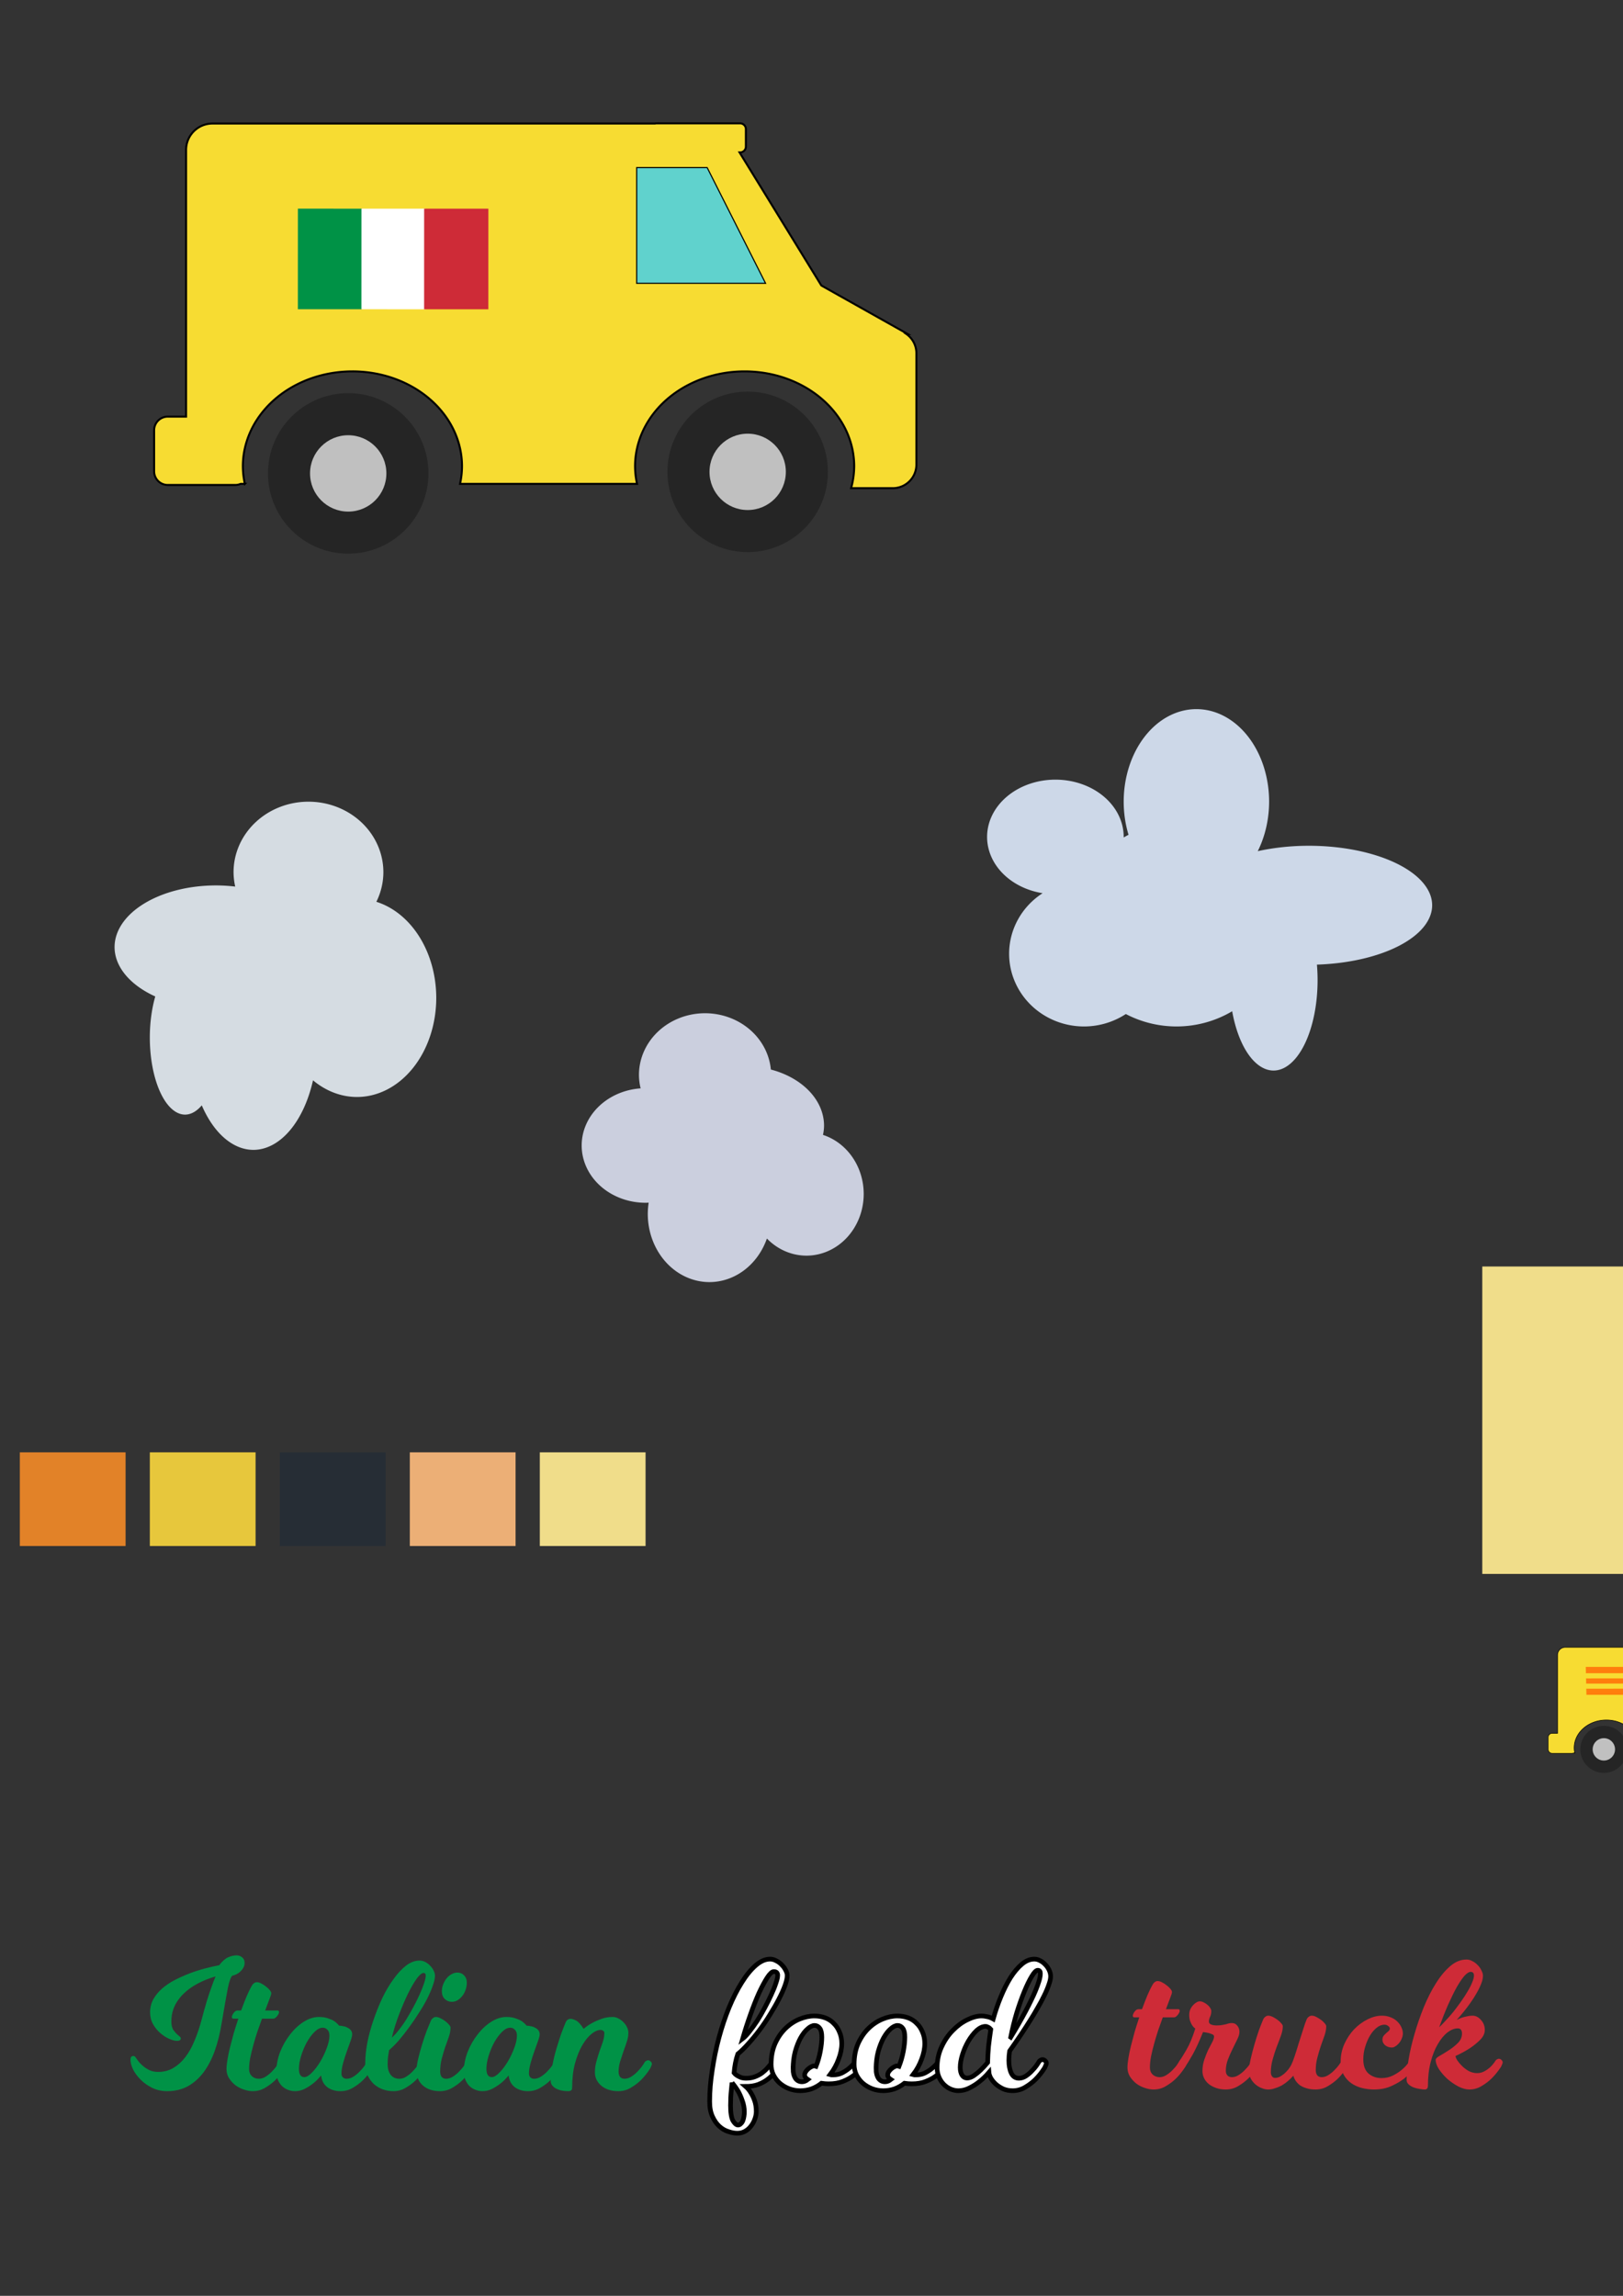 <?xml version="1.0" encoding="UTF-8" standalone="no"?>
<!-- Created with Inkscape (http://www.inkscape.org/) -->

<svg
   xmlns:dc="http://purl.org/dc/elements/1.1/"
   xmlns:cc="http://creativecommons.org/ns#"
   xmlns:rdf="http://www.w3.org/1999/02/22-rdf-syntax-ns#"
   xmlns:svg="http://www.w3.org/2000/svg"
   xmlns="http://www.w3.org/2000/svg"
   xmlns:sodipodi="http://sodipodi.sourceforge.net/DTD/sodipodi-0.dtd"
   xmlns:inkscape="http://www.inkscape.org/namespaces/inkscape"
   width="210mm"
   height="297mm"
   viewBox="0 0 744.094 1052.362"
   id="svg2"
   version="1.1"
   inkscape:version="0.91 r13725"
   sodipodi:docname="drawing.svg">
  <rect x="0" y="0" width="744.094" height="1052.362" fill="#333333" stroke="none"/>
  <defs
     id="defs4" />
  <sodipodi:namedview
     id="base"
     pagecolor="#ffffff"
     bordercolor="#666666"
     borderopacity="1.0"
     inkscape:pageopacity="0.0"
     inkscape:pageshadow="2"
     inkscape:zoom="0.49497475"
     inkscape:cx="-149.57211"
     inkscape:cy="618.1359"
     inkscape:document-units="px"
     inkscape:current-layer="layer1"
     showgrid="false"
     inkscape:snap-grids="true"
     inkscape:window-width="1920"
     inkscape:window-height="1007"
     inkscape:window-x="0"
     inkscape:window-y="27"
     inkscape:window-maximized="1" />
  <g
     inkscape:label="Layer 1"
     inkscape:groupmode="layer"
     id="layer1">
    <rect
       y="-163.987"
       x="-470.566"
       height="163.618"
       width="337.064"
       id="rect4417"
       style="fill:#262d35;fill-opacity:1;stroke:none;stroke-width:0.913;stroke-miterlimit:4;stroke-dasharray:none;stroke-opacity:1" />
    <rect
       y="763.399"
       x="833.867"
       height="290.916"
       width="362.923"
       id="rect4320"
       style="fill:#f0dd8a;fill-opacity:1;stroke:none;stroke-width:0.913;stroke-miterlimit:4;stroke-dasharray:none;stroke-opacity:1" />
    <rect
       y="759.146"
       x="-601.479"
       height="311.867"
       width="362.979"
       id="rect4268"
       style="fill:#e28228;fill-opacity:1;stroke:none;stroke-width:0.913;stroke-miterlimit:4;stroke-dasharray:none;stroke-opacity:1" />
    <rect
       style="fill:#f0dd8a;fill-opacity:1;stroke:none;stroke-width:0.913;stroke-miterlimit:4;stroke-dasharray:none;stroke-opacity:1"
       id="rect4258"
       width="1080.93"
       height="678.317"
       x="-1153.852"
       y="12.158" />
    <rect
       style="fill:#262d35;fill-opacity:1;stroke:none;stroke-width:0.913;stroke-miterlimit:4;stroke-dasharray:none;stroke-opacity:1"
       id="rect4351"
       width="1061.343"
       height="78.765"
       x="-1152.419"
       y="16.83" />
    <rect
       y="1153.771"
       x="-567.265"
       height="275.794"
       width="409.112"
       id="rect4264"
       style="fill:#ecaf76;fill-opacity:1;stroke:none;stroke-width:0.913;stroke-miterlimit:4;stroke-dasharray:none;stroke-opacity:1" />
    <rect
       style="fill:#262d35;fill-opacity:1;stroke:none;stroke-width:0.913;stroke-miterlimit:4;stroke-dasharray:none;stroke-opacity:1"
       id="rect4262"
       width="625.333"
       height="256.464"
       x="-927.479"
       y="226.493" />
    <rect
       y="1309.327"
       x="897.871"
       height="307.467"
       width="358.738"
       id="rect4260"
       style="fill:#e7c73c;fill-opacity:1;stroke:none;stroke-width:0.913;stroke-miterlimit:4;stroke-dasharray:none;stroke-opacity:1" />
    <g
       id="g4226"
       transform="translate(-921.158,-775.716)">
      <flowRoot
         transform="matrix(1.194,0,0,1.194,555.442,327.161)"
         style="font-style:normal;font-weight:normal;font-size:40px;line-height:125%;font-family:sans-serif;letter-spacing:0px;word-spacing:0px;fill:#009246;fill-opacity:1;stroke:none;stroke-width:1px;stroke-linecap:butt;stroke-linejoin:miter;stroke-opacity:1"
         id="flowRoot4157"
         xml:space="preserve"><flowRegion
           id="flowRegion4159"><rect
             style="fill:#009246;fill-opacity:1;stroke:none;stroke-opacity:1"
             y="403.791"
             x="-417.143"
             height="50"
             width="315.714"
             id="rect4161" /></flowRegion><flowPara
           style="font-style:normal;font-variant:normal;font-weight:normal;font-stretch:normal;font-family:Milkshake;-inkscape-font-specification:Milkshake;fill:#009246;fill-opacity:1;stroke:none"
           id="flowPara4163">Italian</flowPara></flowRoot>      <flowRoot
         transform="translate(-111.497,6.061)"
         style="font-style:normal;font-weight:normal;font-size:48.117px;line-height:125%;font-family:sans-serif;letter-spacing:0px;word-spacing:0px;fill:#ffffff;fill-opacity:1;stroke:#000000;stroke-width:1.203px;stroke-linecap:butt;stroke-linejoin:miter;stroke-opacity:1"
         id="flowRoot4165"
         xml:space="preserve"><flowRegion
           style="stroke-width:1.203px"
           id="flowRegion4167"><rect
             style="fill:#ffffff;fill-opacity:1;stroke:#000000;stroke-width:1.447px;stroke-opacity:1"
             y="802.618"
             x="320.204"
             height="82.486"
             width="321.352"
             id="rect4169" /></flowRegion><flowPara
           style="font-style:normal;font-variant:normal;font-weight:normal;font-stretch:normal;font-family:Milkshake;-inkscape-font-specification:Milkshake;stroke-width:1.203px"
           id="flowPara4171">food</flowPara></flowRoot>      <flowRoot
         transform="translate(-151.497,6.061)"
         style="font-style:normal;font-weight:normal;font-size:47.514px;line-height:125%;font-family:sans-serif;letter-spacing:0px;word-spacing:0px;fill:#ce2b37;fill-opacity:1;stroke:none;stroke-width:1.188px;stroke-linecap:butt;stroke-linejoin:miter;stroke-opacity:1"
         id="flowRoot4173"
         xml:space="preserve"><flowRegion
           style="stroke-width:1.188px"
           id="flowRegion4175"><rect
             style="fill:#ce2b37;fill-opacity:1;stroke:none;stroke-width:1.411px;stroke-opacity:1"
             y="802.843"
             x="467.133"
             height="95.028"
             width="295.267"
             id="rect4177" /></flowRegion><flowPara
           style="font-style:normal;font-variant:normal;font-weight:normal;font-stretch:normal;font-family:Milkshake;-inkscape-font-specification:Milkshake;fill:#ce2b37;fill-opacity:1;stroke:none;stroke-width:1.188px"
           id="flowPara4179">truck</flowPara></flowRoot>    </g>
    <path
       style="fill:#f7dc32;fill-opacity:1;stroke:#000000;stroke-width:0.913;stroke-miterlimit:4;stroke-dasharray:none;stroke-opacity:1"
       d="m 301.006,56.541 c -0.231,0 -0.451,0.039 -0.664,0.094 l -202.906,0 c -6.715,0 -12.121,5.406 -12.121,12.121 l 0,122.223 -8.389,0 c -3.471,0 -6.266,2.795 -6.266,6.266 l 0,18.795 c 0,3.471 2.795,6.266 6.266,6.266 l 30.918,0 c 0.884,0 1.723,-0.182 2.484,-0.51 l 1.934,0 a 50.231,43.474 0 0 1 -0.912,-8.082 50.231,43.474 0 0 1 50.231,-43.475 50.231,43.474 0 0 1 50.232,43.475 50.231,43.474 0 0 1 -0.904,8.082 l 81.16,0 a 50.231,43.474 0 0 1 -0.91,-8.082 50.231,43.474 0 0 1 50.23,-43.475 50.231,43.474 0 0 1 50.23,43.475 50.231,43.474 0 0 1 -1.422,10.059 l 19.098,0 c 6.007,0 10.842,-4.835 10.842,-10.842 l 0,-50.961 c 0,-3.684 -1.823,-6.921 -4.615,-8.879 l 0.59,0 -39.547,-22.217 -37.506,-61.014 0.242,0 c 1.476,0 2.664,-1.188 2.664,-2.664 l 0,-7.99 c 0,-1.476 -1.189,-2.664 -2.664,-2.664 l -38.295,0 z"
       id="rect4295"
       inkscape:connector-curvature="0" />
    <path
       style="fill:#60d2cd;fill-opacity:1;stroke:#000000;stroke-width:0.513;stroke-miterlimit:4;stroke-dasharray:none;stroke-opacity:1"
       d="m 291.891,76.837 32.325,0 26.769,53.033 -59.094,0 z"
       id="rect4315"
       inkscape:connector-curvature="0"
       sodipodi:nodetypes="ccccc" />
    <g
       id="g4326"
       transform="translate(-1040,-359.286)">
      <circle
         r="36.786"
         cy="576.291"
         cx="1199.643"
         id="path4322"
         style="fill:#252525;fill-opacity:1;stroke:none;stroke-width:0.513;stroke-miterlimit:4;stroke-dasharray:none;stroke-opacity:1" />
      <circle
         r="17.5"
         cy="576.291"
         cx="1199.643"
         id="path4324"
         style="fill:#c0c0c0;fill-opacity:1;stroke:none;stroke-width:0.513;stroke-miterlimit:4;stroke-dasharray:none;stroke-opacity:1" />
    </g>
    <g
       id="g4330"
       transform="translate(-856.857,-360)">
      <circle
         style="fill:#252525;fill-opacity:1;stroke:none;stroke-width:0.513;stroke-miterlimit:4;stroke-dasharray:none;stroke-opacity:1"
         id="circle4332"
         cx="1199.643"
         cy="576.291"
         r="36.786" />
      <circle
         style="fill:#c0c0c0;fill-opacity:1;stroke:none;stroke-width:0.513;stroke-miterlimit:4;stroke-dasharray:none;stroke-opacity:1"
         id="circle4334"
         cx="1199.643"
         cy="576.291"
         r="17.5" />
    </g>
    <g
       id="g4352"
       transform="translate(-284.863,-880.853)">
      <rect
         transform="matrix(1,2.6991806e-4,-2.6991806e-4,1,0,0)"
         y="976.386"
         x="421.698"
         height="46.107"
         width="29.447"
         id="rect4336"
         style="fill:#009246;fill-opacity:1;stroke:none;stroke-width:0.913;stroke-miterlimit:4;stroke-dasharray:none;stroke-opacity:1" />
      <rect
         transform="matrix(1,2.6991806e-4,-2.6991806e-4,1,0,0)"
         style="fill:#ffffff;fill-opacity:1;stroke:none;stroke-width:0.913;stroke-miterlimit:4;stroke-dasharray:none;stroke-opacity:1"
         id="rect4340"
         width="29.447"
         height="46.107"
         x="450.835"
         y="976.386" />
      <rect
         transform="matrix(1,2.6991806e-4,-2.6991806e-4,1,0,0)"
         y="976.386"
         x="479.584"
         height="46.107"
         width="29.447"
         id="rect4342"
         style="fill:#ce2b37;fill-opacity:1;stroke:none;stroke-width:0.913;stroke-miterlimit:4;stroke-dasharray:none;stroke-opacity:1" />
    </g>
    <path
       inkscape:connector-curvature="0"
       id="path4171"
       d="m 777.38,755.062 c -0.068,0 -0.132,0.011 -0.195,0.028 l -59.55,0 c -1.971,0 -3.557,1.586 -3.557,3.557 l 0,35.87 -2.462,0 c -1.019,0 -1.839,0.82 -1.839,1.839 l 0,5.516 c 0,1.019 0.82,1.839 1.839,1.839 l 9.074,0 c 0.259,0 0.506,-0.053 0.729,-0.15 l 0.567,0 a 14.742,12.759 0 0 1 -0.268,-2.372 14.742,12.759 0 0 1 14.742,-12.759 14.742,12.759 0 0 1 14.742,12.759 14.742,12.759 0 0 1 -0.265,2.372 l 23.819,0 a 14.742,12.759 0 0 1 -0.267,-2.372 14.742,12.759 0 0 1 14.742,-12.759 14.742,12.759 0 0 1 14.742,12.759 14.742,12.759 0 0 1 -0.417,2.952 l 5.605,0 c 1.763,0 3.182,-1.419 3.182,-3.182 l 0,-14.956 c 0,-1.081 -0.535,-2.031 -1.354,-2.606 l 0.173,0 -11.606,-6.52 -11.007,-17.906 0.071,0 c 0.433,0 0.782,-0.349 0.782,-0.782 l 0,-2.345 c 0,-0.433 -0.349,-0.782 -0.782,-0.782 l -11.239,0 z"
       style="fill:#f7dc32;fill-opacity:1;stroke:#000000;stroke-width:0.268;stroke-miterlimit:4;stroke-dasharray:none;stroke-opacity:1" />
    <path
       sodipodi:nodetypes="ccccc"
       inkscape:connector-curvature="0"
       id="path4173"
       d="m 774.704,761.019 9.487,0 7.856,15.564 -17.343,0 z"
       style="fill:#60d2cd;fill-opacity:1;stroke:#000000;stroke-width:0.151;stroke-miterlimit:4;stroke-dasharray:none;stroke-opacity:1" />
    <g
       transform="matrix(0.293,0,0,0.293,383.817,633.024)"
       id="g4175">
      <circle
         style="fill:#252525;fill-opacity:1;stroke:none;stroke-width:0.513;stroke-miterlimit:4;stroke-dasharray:none;stroke-opacity:1"
         id="circle4177"
         cx="1199.643"
         cy="576.291"
         r="36.786" />
      <circle
         style="fill:#c0c0c0;fill-opacity:1;stroke:none;stroke-width:0.513;stroke-miterlimit:4;stroke-dasharray:none;stroke-opacity:1"
         id="circle4179"
         cx="1199.643"
         cy="576.291"
         r="17.5" />
    </g>
    <g
       transform="matrix(0.293,0,0,0.293,437.566,632.815)"
       id="g4181">
      <circle
         r="36.786"
         cy="576.291"
         cx="1199.643"
         id="circle4183"
         style="fill:#252525;fill-opacity:1;stroke:none;stroke-width:0.513;stroke-miterlimit:4;stroke-dasharray:none;stroke-opacity:1" />
      <circle
         r="17.5"
         cy="576.291"
         cx="1199.643"
         id="circle4185"
         style="fill:#c0c0c0;fill-opacity:1;stroke:none;stroke-width:0.513;stroke-miterlimit:4;stroke-dasharray:none;stroke-opacity:1" />
    </g>
    <g
       id="g4216"
       transform="matrix(0.404,0,0,0.293,331.723,578.714)"
       style="fill:#ff7e0c;fill-opacity:1">
      <rect
         transform="matrix(-0.018,-1,1,-5.1414851e-4,0,0)"
         style="fill:#ff7e0c;fill-opacity:1;stroke:none;stroke-width:0.913;stroke-miterlimit:4;stroke-dasharray:none;stroke-opacity:1"
         id="rect4189"
         width="9.558"
         height="88.265"
         x="-676.805"
         y="967.021" />
      <rect
         transform="matrix(-0.021,-1,1,-4.3764989e-4,0,0)"
         y="965.107"
         x="-659.172"
         height="88.265"
         width="8.136"
         id="rect4191"
         style="fill:#ff7e0c;fill-opacity:1;stroke:none;stroke-width:0.913;stroke-miterlimit:4;stroke-dasharray:none;stroke-opacity:1" />
      <rect
         transform="matrix(-0.017,-1,1,-5.3326921e-4,0,0)"
         style="fill:#ff7e0c;fill-opacity:1;stroke:none;stroke-width:0.913;stroke-miterlimit:4;stroke-dasharray:none;stroke-opacity:1"
         id="rect4193"
         width="9.913"
         height="88.265"
         x="-643.049"
         y="967.701" />
    </g>
    <path
       style="fill:#cdd8e8;fill-opacity:1;stroke:none;stroke-width:0.913;stroke-miterlimit:4;stroke-dasharray:none;stroke-opacity:1"
       d="M 548.514 325.053 A 33.335 42.426 0 0 0 515.178 367.479 A 33.335 42.426 0 0 0 517.393 382.654 A 48.487 46.467 0 0 0 515.164 383.881 A 31.315 26.264 0 0 0 515.178 383.641 A 31.315 26.264 0 0 0 483.863 357.377 A 31.315 26.264 0 0 0 452.549 383.641 A 31.315 26.264 0 0 0 478.008 409.428 A 34.345 33.335 0 0 0 462.65 437.18 A 34.345 33.335 0 0 0 496.994 470.514 A 34.345 33.335 0 0 0 516.154 464.812 A 48.487 46.467 0 0 0 539.422 470.514 A 48.487 46.467 0 0 0 564.914 463.537 A 20.203 41.416 0 0 0 583.867 490.717 A 20.203 41.416 0 0 0 604.07 449.301 A 20.203 41.416 0 0 0 603.768 442.166 A 56.569 27.274 0 0 0 656.6 414.955 A 56.569 27.274 0 0 0 600.031 387.682 A 56.569 27.274 0 0 0 576.639 390.16 A 33.335 42.426 0 0 0 581.848 367.479 A 33.335 42.426 0 0 0 548.514 325.053 z "
       id="path4242" />
    <path
       style="fill:#d5dce2;fill-opacity:1;stroke:none;stroke-width:0.913;stroke-miterlimit:4;stroke-dasharray:none;stroke-opacity:1"
       d="M 141.422 367.479 A 34.345 32.325 0 0 0 107.076 399.803 A 34.345 32.325 0 0 0 107.838 406.393 A 46.467 28.284 0 0 0 98.994 405.865 A 46.467 28.284 0 0 0 52.527 434.148 A 46.467 28.284 0 0 0 71.188 456.766 A 16.162 35.355 0 0 0 68.689 475.564 A 16.162 35.355 0 0 0 84.854 510.92 A 16.162 35.355 0 0 0 92.508 506.668 A 29.294 49.497 0 0 0 116.168 527.082 A 29.294 49.497 0 0 0 143.508 495.205 A 36.365 45.457 0 0 0 163.645 502.84 A 36.365 45.457 0 0 0 200.01 457.383 A 36.365 45.457 0 0 0 172.553 413.369 A 34.345 32.325 0 0 0 175.766 399.803 A 34.345 32.325 0 0 0 141.422 367.479 z "
       id="path4254" />
    <path
       style="fill:#cbcfde;fill-opacity:1;stroke:none;stroke-width:0.913;stroke-miterlimit:4;stroke-dasharray:none;stroke-opacity:1"
       d="M 323.248 464.453 A 30.305 28.284 0 0 0 292.943 492.738 A 30.305 28.284 0 0 0 293.707 498.887 A 29.294 26.264 0 0 0 266.68 525.062 A 29.294 26.264 0 0 0 295.975 551.326 A 29.294 26.264 0 0 0 297.396 551.281 A 28.284 31.315 0 0 0 296.984 556.377 A 28.284 31.315 0 0 0 325.27 587.691 A 28.284 31.315 0 0 0 351.602 567.721 A 26.264 28.284 0 0 0 369.717 575.57 A 26.264 28.284 0 0 0 395.98 547.285 A 26.264 28.284 0 0 0 377.309 520.219 A 36.365 27.274 0 0 0 377.797 515.971 A 36.365 27.274 0 0 0 353.414 490.254 A 30.305 28.284 0 0 0 323.248 464.453 z "
       id="path4264" />
    <g
       id="flowRoot4263"
       style="font-style:normal;font-weight:normal;font-size:40px;line-height:125%;font-family:sans-serif;letter-spacing:0px;word-spacing:0px;fill:#009246;fill-opacity:1;stroke:none;stroke-width:1px;stroke-linecap:butt;stroke-linejoin:miter;stroke-opacity:1"
       transform="matrix(2.12,0,0,2.12,943.491,26.466)">
      <path
         id="path4288"
         style="font-style:normal;font-variant:normal;font-weight:normal;font-stretch:normal;font-family:Milkshake;-inkscape-font-specification:Milkshake;fill:#009246;fill-opacity:1;stroke:none"
         d="m -393.863,410.304 q 0.68,0 1.2,0.44 0.52,0.4 0.52,1.2 0,0.56 -0.28,1.04 -0.24,0.44 -0.64,0.8 -0.36,0.36 -0.84,0.6 -0.48,0.24 -0.92,0.32 -0.24,0.24 -0.48,0.92 -0.24,0.64 -0.48,1.84 -0.24,1.2 -0.56,3.04 -0.32,1.84 -0.76,4.44 -0.52,3.24 -1.48,5.96 -0.96,2.68 -2.4,4.64 -1.44,1.92 -3.4,3.04 -1.96,1.08 -4.52,1.08 -1.76,0 -3.24,-0.72 -1.44,-0.72 -2.48,-1.76 -1.04,-1.04 -1.64,-2.2 -0.56,-1.2 -0.56,-2.12 0,-0.32 0.12,-0.56 0.16,-0.24 0.48,-0.24 0.28,0 0.4,0.16 0.12,0.16 0.24,0.32 0.28,0.44 0.72,0.96 0.44,0.48 1.04,0.96 0.6,0.44 1.32,0.76 0.76,0.28 1.68,0.28 1.8,0 3.24,-0.84 1.44,-0.84 2.56,-2.28 1.16,-1.48 2,-3.52 0.88,-2.04 1.52,-4.44 0.64,-2.4 1.16,-4.16 0.56,-1.8 1,-3 0.48,-1.4 0.92,-2.4 -2.68,0.76 -4.8,2.08 -0.92,0.56 -1.76,1.32 -0.84,0.72 -1.52,1.68 -0.68,0.92 -1.08,2.08 -0.4,1.16 -0.4,2.56 0,1.28 0.48,1.92 0.48,0.64 0.92,1 0.2,0.2 0.4,0.36 0.24,0.16 0.24,0.4 0,0.52 -0.8,0.52 -0.72,0 -1.72,-0.44 -1,-0.44 -1.92,-1.24 -0.92,-0.8 -1.56,-1.92 -0.64,-1.16 -0.64,-2.56 0,-1.52 0.68,-2.8 0.72,-1.28 1.88,-2.32 1.2,-1.04 2.72,-1.84 1.56,-0.8 3.2,-1.44 1.68,-0.64 3.36,-1.08 1.68,-0.44 3.12,-0.72 0.92,-1.24 1.88,-1.68 0.96,-0.44 1.88,-0.44 z"
         inkscape:connector-curvature="0" />
      <path
         id="path4290"
         style="font-style:normal;font-variant:normal;font-weight:normal;font-stretch:normal;font-family:Milkshake;-inkscape-font-specification:Milkshake;fill:#009246;fill-opacity:1;stroke:none"
         d="m -389.058,436.984 q 0.8,0 1.56,-0.52 0.8,-0.52 1.4,-1.2 0.72,-0.72 1.32,-1.72 0.04,-0.12 0.2,-0.28 0.08,-0.08 0.24,-0.16 0.16,-0.12 0.36,-0.12 0.32,0 0.56,0.24 0.28,0.24 0.28,0.56 0,0.16 -0.08,0.32 -0.04,0.12 -0.12,0.28 -0.08,0.16 -0.16,0.36 -0.88,1.4 -1.96,2.48 -0.92,0.92 -2.2,1.68 -1.24,0.76 -2.72,0.76 -0.96,0 -1.96,-0.36 -1,-0.32 -1.84,-0.96 -0.8,-0.64 -1.36,-1.52 -0.52,-0.88 -0.52,-1.92 0,-0.84 0.2,-2.04 0.2,-1.24 0.56,-2.68 0.36,-1.44 0.8,-3.04 0.48,-1.6 1,-3.16 l -1.08,0 q -0.32,0 -0.32,-0.36 0,-0.32 0.36,-0.84 0.4,-0.56 0.84,-0.56 l 0.8,0 q 0.6,-1.64 1.16,-3 0.6,-1.4 1.16,-2.36 0.16,-0.32 0.44,-0.52 0.28,-0.24 0.64,-0.24 0.44,0 0.96,0.28 0.56,0.28 1.04,0.68 0.48,0.36 0.8,0.76 0.32,0.4 0.32,0.68 0,0.28 -0.4,1.28 -0.36,0.96 -0.92,2.44 l 2.68,0 q 0.32,0 0.32,0.36 0,0.16 -0.12,0.4 -0.12,0.24 -0.32,0.48 -0.16,0.2 -0.36,0.36 -0.2,0.16 -0.4,0.16 l -2.48,0 q -0.48,1.32 -1,2.8 -0.48,1.48 -0.88,2.92 -0.4,1.44 -0.68,2.8 -0.24,1.32 -0.24,2.4 0,0.92 0.6,1.52 0.64,0.56 1.52,0.56 z"
         inkscape:connector-curvature="0" />
      <path
         id="path4292"
         style="font-style:normal;font-variant:normal;font-weight:normal;font-stretch:normal;font-family:Milkshake;-inkscape-font-specification:Milkshake;fill:#009246;fill-opacity:1;stroke:none"
         d="m -364.519,434.744 q -0.88,1.4 -1.96,2.48 -0.92,0.92 -2.2,1.68 -1.24,0.76 -2.72,0.76 -1.68,0 -2.84,-0.84 -1.16,-0.88 -1.36,-2.56 -0.8,1 -1.72,1.72 -0.8,0.64 -1.8,1.16 -1,0.52 -2.16,0.52 -0.8,0 -1.56,-0.32 -0.72,-0.28 -1.28,-0.84 -0.52,-0.56 -0.84,-1.32 -0.32,-0.76 -0.32,-1.68 0,-2.16 0.8,-4.28 0.84,-2.12 2.16,-3.8 1.32,-1.72 2.96,-2.76 1.64,-1.04 3.28,-1.04 1.2,0 2.04,0.32 0.84,0.28 1.36,0.64 0.6,0.44 0.96,0.92 0.44,0 0.92,0.12 0.52,0.08 0.92,0.32 0.44,0.2 0.72,0.56 0.28,0.36 0.28,0.88 0,0.44 -0.36,1.44 -0.36,1 -0.8,2.24 -0.44,1.2 -0.8,2.52 -0.36,1.28 -0.36,2.28 0,0.48 0.28,0.8 0.32,0.32 0.84,0.32 0.8,0 1.56,-0.52 0.8,-0.52 1.4,-1.2 0.72,-0.72 1.32,-1.72 0.04,-0.12 0.2,-0.28 0.08,-0.08 0.24,-0.16 0.16,-0.12 0.36,-0.12 0.32,0 0.56,0.24 0.28,0.24 0.28,0.56 0,0.16 -0.08,0.32 -0.04,0.12 -0.12,0.28 -0.08,0.16 -0.16,0.36 z m -9.28,-7.08 q 0,-0.88 -0.44,-1.28 -0.4,-0.44 -1,-0.44 -0.88,0 -1.8,0.92 -0.92,0.92 -1.68,2.28 -0.72,1.32 -1.2,2.88 -0.48,1.56 -0.48,2.8 0,1.8 1.16,1.8 0.72,0 1.64,-0.96 0.96,-0.96 1.8,-2.36 0.84,-1.4 1.4,-2.92 0.6,-1.56 0.6,-2.72 z"
         inkscape:connector-curvature="0" />
      <path
         id="path4294"
         style="font-style:normal;font-variant:normal;font-weight:normal;font-stretch:normal;font-family:Milkshake;-inkscape-font-specification:Milkshake;fill:#009246;fill-opacity:1;stroke:none"
         d="m -352.974,414.664 q 0,-0.56 -0.48,-0.56 -0.56,0 -1.48,1.24 -0.88,1.24 -1.88,3.24 -0.96,2 -1.92,4.48 -0.96,2.48 -1.56,5 0.68,-0.56 1.48,-1.6 0.84,-1.04 1.64,-2.32 0.8,-1.32 1.56,-2.72 0.76,-1.4 1.32,-2.68 0.6,-1.32 0.96,-2.4 0.36,-1.08 0.36,-1.68 z m -7,25 q -1.2,0 -2.32,-0.4 -1.08,-0.4 -1.92,-1.16 -0.84,-0.8 -1.36,-1.92 -0.48,-1.12 -0.48,-2.52 0,-2 0.44,-4.44 0.48,-2.44 1.32,-4.88 0.84,-2.48 1.92,-4.8 1.12,-2.32 2.44,-4.12 1.32,-1.84 2.72,-2.92 1.44,-1.08 2.88,-1.08 0.68,0 1.28,0.32 0.6,0.32 1.04,0.8 0.48,0.48 0.76,1.08 0.28,0.56 0.28,1.08 0,0.84 -0.48,2.16 -0.44,1.28 -1.2,2.8 -0.76,1.48 -1.8,3.08 -1,1.6 -2.12,3.12 -1.08,1.48 -2.2,2.8 -1.12,1.28 -2.12,2.12 -0.08,0.48 -0.16,1 -0.08,0.44 -0.12,1 -0.04,0.52 -0.04,1.04 0,1.4 0.64,2.28 0.68,0.88 1.92,0.88 0.8,0 1.56,-0.52 0.8,-0.52 1.4,-1.2 0.72,-0.72 1.32,-1.72 0.04,-0.12 0.2,-0.28 0.08,-0.08 0.24,-0.16 0.16,-0.12 0.36,-0.12 0.32,0 0.56,0.24 0.28,0.24 0.28,0.56 0,0.16 -0.08,0.32 -0.04,0.12 -0.12,0.28 -0.08,0.16 -0.16,0.36 -0.88,1.4 -1.96,2.48 -0.92,0.92 -2.2,1.68 -1.24,0.76 -2.72,0.76 z"
         inkscape:connector-curvature="0" />
      <path
         id="path4296"
         style="font-style:normal;font-variant:normal;font-weight:normal;font-stretch:normal;font-family:Milkshake;-inkscape-font-specification:Milkshake;fill:#009246;fill-opacity:1;stroke:none"
         d="m -344.088,416.224 q 0,0.8 -0.28,1.56 -0.24,0.72 -0.72,1.32 -0.44,0.56 -1.04,0.92 -0.56,0.32 -1.2,0.32 -0.88,0 -1.52,-0.6 -0.64,-0.6 -0.64,-1.68 0,-0.76 0.28,-1.48 0.28,-0.72 0.72,-1.28 0.48,-0.6 1.08,-0.92 0.6,-0.36 1.28,-0.36 0.88,0 1.44,0.6 0.6,0.6 0.6,1.6 z m -5.76,19.24 q 0,0.68 0.32,1.12 0.36,0.4 0.96,0.4 0.8,0 1.56,-0.52 0.8,-0.52 1.4,-1.2 0.72,-0.72 1.32,-1.72 0.04,-0.12 0.2,-0.28 0.08,-0.08 0.24,-0.16 0.16,-0.12 0.36,-0.12 0.32,0 0.56,0.24 0.28,0.24 0.28,0.56 0,0.16 -0.08,0.32 -0.04,0.12 -0.12,0.28 -0.08,0.16 -0.16,0.36 -0.88,1.4 -1.96,2.48 -0.92,0.92 -2.2,1.68 -1.24,0.76 -2.72,0.76 -2.28,0 -3.68,-1.2 -1.4,-1.24 -1.4,-3.2 0,-1.08 0.36,-2.6 0.36,-1.52 0.84,-3.08 0.48,-1.56 1,-2.96 0.56,-1.4 0.92,-2.24 0.16,-0.32 0.44,-0.52 0.28,-0.24 0.64,-0.24 0.44,0 1,0.28 0.56,0.28 1.04,0.64 0.48,0.36 0.8,0.76 0.32,0.36 0.32,0.6 0,0.92 -0.36,2 -0.36,1.04 -0.8,2.24 -0.4,1.2 -0.76,2.56 -0.32,1.32 -0.32,2.76 z"
         inkscape:connector-curvature="0" />
      <path
         id="path4298"
         style="font-style:normal;font-variant:normal;font-weight:normal;font-stretch:normal;font-family:Milkshake;-inkscape-font-specification:Milkshake;fill:#009246;fill-opacity:1;stroke:none"
         d="m -323.972,434.744 q -0.88,1.4 -1.96,2.48 -0.92,0.92 -2.2,1.68 -1.24,0.76 -2.72,0.76 -1.68,0 -2.84,-0.84 -1.16,-0.88 -1.36,-2.56 -0.8,1 -1.72,1.72 -0.8,0.64 -1.8,1.16 -1,0.52 -2.16,0.52 -0.8,0 -1.56,-0.32 -0.72,-0.28 -1.28,-0.84 -0.52,-0.56 -0.84,-1.32 -0.32,-0.76 -0.32,-1.68 0,-2.16 0.8,-4.28 0.84,-2.12 2.16,-3.8 1.32,-1.72 2.96,-2.76 1.64,-1.04 3.28,-1.04 1.2,0 2.04,0.32 0.84,0.28 1.36,0.64 0.6,0.44 0.96,0.92 0.44,0 0.92,0.12 0.52,0.08 0.92,0.32 0.44,0.2 0.72,0.56 0.28,0.36 0.28,0.88 0,0.44 -0.36,1.44 -0.36,1 -0.8,2.24 -0.44,1.2 -0.8,2.52 -0.36,1.28 -0.36,2.28 0,0.48 0.28,0.8 0.32,0.32 0.84,0.32 0.8,0 1.56,-0.52 0.8,-0.52 1.4,-1.2 0.72,-0.72 1.32,-1.72 0.04,-0.12 0.2,-0.28 0.08,-0.08 0.24,-0.16 0.16,-0.12 0.36,-0.12 0.32,0 0.56,0.24 0.28,0.24 0.28,0.56 0,0.16 -0.08,0.32 -0.04,0.12 -0.12,0.28 -0.08,0.16 -0.16,0.36 z m -9.28,-7.08 q 0,-0.88 -0.44,-1.28 -0.4,-0.44 -1,-0.44 -0.88,0 -1.8,0.92 -0.92,0.92 -1.68,2.28 -0.72,1.32 -1.2,2.88 -0.48,1.56 -0.48,2.8 0,1.8 1.16,1.8 0.72,0 1.64,-0.96 0.96,-0.96 1.8,-2.36 0.84,-1.4 1.4,-2.92 0.6,-1.56 0.6,-2.72 z"
         inkscape:connector-curvature="0" />
      <path
         id="path4300"
         style="font-style:normal;font-variant:normal;font-weight:normal;font-stretch:normal;font-family:Milkshake;-inkscape-font-specification:Milkshake;fill:#009246;fill-opacity:1;stroke:none"
         d="m -311.268,435.464 q 0,0.68 0.32,1.12 0.36,0.4 0.96,0.4 0.8,0 1.56,-0.52 0.8,-0.52 1.4,-1.2 0.72,-0.72 1.32,-1.72 0.04,-0.12 0.2,-0.28 0.08,-0.08 0.24,-0.16 0.16,-0.12 0.36,-0.12 0.32,0 0.56,0.24 0.28,0.24 0.28,0.56 0,0.16 -0.08,0.32 -0.04,0.12 -0.12,0.28 -0.08,0.16 -0.16,0.36 -0.88,1.4 -1.96,2.48 -0.92,0.92 -2.2,1.68 -1.24,0.76 -2.72,0.76 -2.28,0 -3.68,-1.16 -1.4,-1.2 -1.4,-2.88 0,-1.24 0.32,-2.36 0.32,-1.16 0.68,-2.24 0.4,-1.08 0.72,-2.04 0.32,-1 0.32,-1.92 0,-0.28 -0.24,-0.44 -0.24,-0.2 -0.56,-0.2 -0.92,0 -2,0.88 -1.04,0.84 -2,2.48 -0.92,1.6 -1.56,3.92 -0.6,2.28 -0.6,5.16 0,0.52 -0.24,0.64 -0.2,0.16 -0.64,0.16 -1.6,0 -2.68,-0.6 -1.08,-0.64 -1.08,-1.6 0,-1.68 0.4,-3.52 0.36,-1.88 0.88,-3.6 0.52,-1.76 1.04,-3.24 0.56,-1.48 0.92,-2.32 0.32,-0.76 1.08,-0.76 0.44,0 1.16,0.36 0.72,0.36 1.64,1.8 0.84,-0.72 1.88,-1.28 0.88,-0.48 2,-0.88 1.12,-0.4 2.4,-0.4 0.64,0 1.24,0.32 0.64,0.32 1.12,0.84 0.48,0.48 0.76,1.08 0.28,0.6 0.28,1.2 0,0.92 -0.36,1.96 -0.32,1 -0.72,2.08 -0.36,1.08 -0.72,2.2 -0.32,1.08 -0.32,2.16 z"
         inkscape:connector-curvature="0" />
    </g>
    <g
       id="flowRoot4271"
       style="font-style:normal;font-weight:normal;font-size:48.117px;line-height:125%;font-family:sans-serif;letter-spacing:0px;word-spacing:0px;fill:#ffffff;fill-opacity:1;stroke:#000000;stroke-width:1.203px;stroke-linecap:butt;stroke-linejoin:miter;stroke-opacity:1"
       transform="matrix(1.776,0,0,1.776,-240.85,-543.738)">
      <path
         id="path4303"
         style="font-style:normal;font-variant:normal;font-weight:normal;font-stretch:normal;font-family:Milkshake;-inkscape-font-specification:Milkshake;stroke-width:1.203px"
         d="m 324.584,843.701 q -0.096,0.962 -0.192,1.973 -0.096,0.866 -0.144,1.877 -0.048,1.059 -0.048,2.021 0,2.839 0.626,3.946 0.674,1.107 1.299,1.107 0.433,0 0.722,-0.337 0.337,-0.289 0.529,-0.77 0.192,-0.481 0.289,-1.107 0.096,-0.577 0.096,-1.155 0,-1.54 -0.529,-2.935 -0.481,-1.395 -1.059,-2.406 -0.722,-1.203 -1.588,-2.213 z m 11.789,-27.715 q 0,-0.962 -1.01,-0.962 -0.674,0 -1.684,1.54 -0.962,1.492 -2.117,3.946 -1.107,2.454 -2.213,5.582 -1.107,3.079 -2.021,6.255 0.77,-0.577 1.732,-1.828 1.01,-1.251 2.021,-2.791 1.01,-1.588 1.925,-3.32 0.962,-1.78 1.684,-3.368 0.77,-1.636 1.203,-2.983 0.481,-1.347 0.481,-2.069 z m 0.144,23.866 q -0.481,0.674 -1.203,1.54 -0.674,0.818 -1.684,1.54 -0.962,0.722 -2.358,1.251 -1.347,0.481 -3.176,0.481 0.77,0.674 1.347,1.636 0.529,0.818 0.962,2.021 0.433,1.251 0.433,2.791 0,0.914 -0.337,1.877 -0.337,1.01 -0.962,1.828 -0.626,0.866 -1.54,1.395 -0.914,0.529 -2.069,0.529 -1.059,0 -2.31,-0.433 -1.251,-0.385 -2.31,-1.347 -1.059,-0.962 -1.78,-2.55 -0.722,-1.54 -0.722,-3.849 0,-3.897 0.674,-8.132 0.626,-4.282 1.732,-8.372 1.107,-4.09 2.598,-7.747 1.54,-3.705 3.272,-6.448 1.732,-2.791 3.609,-4.427 1.877,-1.636 3.705,-1.636 0.818,0 1.588,0.433 0.818,0.385 1.444,1.059 0.626,0.626 1.01,1.395 0.385,0.722 0.385,1.347 0,1.01 -0.577,2.598 -0.577,1.588 -1.588,3.513 -0.962,1.877 -2.261,3.946 -1.251,2.069 -2.695,3.994 -1.395,1.877 -2.887,3.513 -1.444,1.636 -2.743,2.695 -0.385,1.107 -0.626,2.358 -0.241,1.251 -0.337,2.502 0.337,0.433 0.818,0.722 0.385,0.241 0.962,0.481 0.577,0.192 1.347,0.192 1.251,0 2.261,-0.385 1.01,-0.385 1.828,-0.962 0.818,-0.626 1.444,-1.347 0.674,-0.77 1.203,-1.444 0.048,-0.144 0.241,-0.337 0.096,-0.096 0.289,-0.192 0.192,-0.144 0.433,-0.144 0.385,0 0.674,0.289 0.337,0.289 0.337,0.674 0,0.192 -0.096,0.385 -0.048,0.144 -0.144,0.337 -0.096,0.192 -0.192,0.433 z"
         inkscape:connector-curvature="0" />
      <path
         id="path4305"
         style="font-style:normal;font-variant:normal;font-weight:normal;font-stretch:normal;font-family:Milkshake;-inkscape-font-specification:Milkshake;stroke-width:1.203px"
         d="m 357.911,839.851 q -0.818,1.203 -2.069,2.069 -1.059,0.818 -2.646,1.444 -1.54,0.626 -3.657,0.626 -0.866,0 -1.877,-0.144 -1.155,0.914 -2.55,1.444 -1.395,0.481 -2.935,0.481 -1.492,0 -2.887,-0.529 -1.347,-0.529 -2.406,-1.444 -1.01,-0.914 -1.636,-2.165 -0.577,-1.251 -0.577,-2.646 0,-3.031 1.01,-5.341 1.059,-2.358 2.695,-3.946 1.636,-1.588 3.609,-2.406 1.973,-0.818 3.849,-0.818 1.492,0 2.791,0.481 1.299,0.481 2.213,1.444 0.962,0.914 1.492,2.261 0.577,1.299 0.577,2.935 0,1.925 -0.818,4.042 -0.77,2.117 -2.165,3.946 0.192,0.048 0.337,0.096 0.192,0 0.433,0 1.251,0 2.261,-0.481 1.01,-0.529 1.78,-1.155 0.866,-0.722 1.636,-1.636 0.048,-0.144 0.241,-0.337 0.096,-0.096 0.289,-0.192 0.192,-0.144 0.433,-0.144 0.385,0 0.674,0.289 0.337,0.289 0.337,0.674 0,0.192 -0.096,0.385 -0.048,0.144 -0.144,0.337 -0.096,0.192 -0.192,0.433 z m -17.563,0.337 q 0,1.444 0.577,2.358 0.626,0.914 1.732,0.914 0.77,0 1.492,-0.577 -0.818,-0.529 -0.818,-1.155 0,-0.385 0.241,-0.818 0.289,-0.433 0.674,-0.77 0.385,-0.337 0.77,-0.529 0.433,-0.241 0.722,-0.241 0.241,0 0.529,0.096 0.722,-1.828 1.107,-3.849 0.385,-2.069 0.385,-3.657 0,-1.636 -0.529,-2.31 -0.529,-0.722 -1.347,-0.722 -0.818,0 -1.78,0.866 -0.962,0.818 -1.828,2.358 -0.818,1.492 -1.395,3.561 -0.529,2.021 -0.529,4.475 z"
         inkscape:connector-curvature="0" />
      <path
         id="path4307"
         style="font-style:normal;font-variant:normal;font-weight:normal;font-stretch:normal;font-family:Milkshake;-inkscape-font-specification:Milkshake;stroke-width:1.203px"
         d="m 379.339,839.851 q -0.818,1.203 -2.069,2.069 -1.059,0.818 -2.646,1.444 -1.54,0.626 -3.657,0.626 -0.866,0 -1.877,-0.144 -1.155,0.914 -2.55,1.444 -1.395,0.481 -2.935,0.481 -1.492,0 -2.887,-0.529 -1.347,-0.529 -2.406,-1.444 -1.01,-0.914 -1.636,-2.165 -0.577,-1.251 -0.577,-2.646 0,-3.031 1.01,-5.341 1.059,-2.358 2.695,-3.946 1.636,-1.588 3.609,-2.406 1.973,-0.818 3.849,-0.818 1.492,0 2.791,0.481 1.299,0.481 2.213,1.444 0.962,0.914 1.492,2.261 0.577,1.299 0.577,2.935 0,1.925 -0.818,4.042 -0.77,2.117 -2.165,3.946 0.192,0.048 0.337,0.096 0.192,0 0.433,0 1.251,0 2.261,-0.481 1.01,-0.529 1.78,-1.155 0.866,-0.722 1.636,-1.636 0.048,-0.144 0.241,-0.337 0.096,-0.096 0.289,-0.192 0.192,-0.144 0.433,-0.144 0.385,0 0.674,0.289 0.337,0.289 0.337,0.674 0,0.192 -0.096,0.385 -0.048,0.144 -0.144,0.337 -0.096,0.192 -0.192,0.433 z m -17.563,0.337 q 0,1.444 0.577,2.358 0.626,0.914 1.732,0.914 0.77,0 1.492,-0.577 -0.818,-0.529 -0.818,-1.155 0,-0.385 0.241,-0.818 0.289,-0.433 0.674,-0.77 0.385,-0.337 0.77,-0.529 0.433,-0.241 0.722,-0.241 0.241,0 0.529,0.096 0.722,-1.828 1.107,-3.849 0.385,-2.069 0.385,-3.657 0,-1.636 -0.529,-2.31 -0.529,-0.722 -1.347,-0.722 -0.818,0 -1.78,0.866 -0.962,0.818 -1.828,2.358 -0.818,1.492 -1.395,3.561 -0.529,2.021 -0.529,4.475 z"
         inkscape:connector-curvature="0" />
      <path
         id="path4309"
         style="font-style:normal;font-variant:normal;font-weight:normal;font-stretch:normal;font-family:Milkshake;-inkscape-font-specification:Milkshake;stroke-width:1.203px"
         d="m 391.383,829.939 q -0.192,-0.192 -0.385,-0.385 -0.192,-0.144 -0.433,-0.241 -0.241,-0.144 -0.529,-0.144 -1.155,0 -2.358,1.107 -1.155,1.107 -2.117,2.743 -0.914,1.588 -1.492,3.416 -0.577,1.828 -0.577,3.32 0,1.299 0.481,2.021 0.481,0.722 1.299,0.722 0.77,0 1.684,-0.577 0.914,-0.626 1.732,-1.395 0.914,-0.866 1.877,-2.021 0.048,-2.165 0.241,-4.234 0.241,-2.117 0.577,-4.331 z m 5.149,2.021 q 2.117,-3.464 3.801,-6.64 0.722,-1.347 1.395,-2.743 0.722,-1.444 1.251,-2.743 0.529,-1.299 0.866,-2.406 0.337,-1.107 0.337,-1.925 0,-0.818 -0.674,-0.818 -0.626,0 -1.54,1.54 -0.914,1.492 -1.925,3.946 -1.01,2.454 -1.973,5.533 -0.914,3.079 -1.54,6.255 z m 0.481,13.81 q -1.347,0 -2.454,-0.481 -1.107,-0.529 -1.925,-1.251 -0.77,-0.722 -1.251,-1.54 -0.433,-0.818 -0.481,-1.444 -1.155,1.347 -2.454,2.358 -1.107,0.914 -2.55,1.636 -1.395,0.722 -2.887,0.722 -1.01,0 -2.021,-0.433 -0.962,-0.433 -1.732,-1.203 -0.77,-0.77 -1.251,-1.877 -0.481,-1.107 -0.481,-2.406 0,-2.935 1.155,-5.389 1.155,-2.502 2.887,-4.234 1.732,-1.78 3.705,-2.743 2.021,-1.01 3.705,-1.01 0.674,0 1.251,0.144 0.577,0.096 0.962,0.241 0.481,0.192 0.818,0.385 0.818,-2.935 1.973,-5.726 1.155,-2.791 2.502,-4.956 1.395,-2.165 2.935,-3.464 1.54,-1.299 3.224,-1.299 0.722,0 1.444,0.385 0.77,0.385 1.347,1.01 0.626,0.626 1.01,1.444 0.385,0.818 0.385,1.636 0,0.866 -0.481,2.165 -0.433,1.299 -1.203,2.839 -0.722,1.492 -1.684,3.128 -0.914,1.636 -1.925,3.224 -2.31,3.705 -5.293,7.891 -0.096,0.626 -0.144,1.251 -0.048,0.577 -0.048,1.155 0,2.021 0.626,3.32 0.626,1.299 1.973,1.299 0.962,0 1.877,-0.626 0.914,-0.626 1.636,-1.444 0.866,-0.866 1.588,-2.069 0.048,-0.144 0.241,-0.337 0.096,-0.096 0.289,-0.192 0.192,-0.144 0.433,-0.144 0.385,0 0.674,0.289 0.337,0.289 0.337,0.674 0,0.192 -0.096,0.385 -0.048,0.144 -0.144,0.337 -0.096,0.192 -0.192,0.433 -1.059,1.684 -2.358,2.983 -1.107,1.107 -2.646,2.021 -1.492,0.914 -3.272,0.914 z"
         inkscape:connector-curvature="0" />
    </g>
    <g
       id="flowRoot4279"
       style="font-style:normal;font-weight:normal;font-size:47.514px;line-height:125%;font-family:sans-serif;letter-spacing:0px;word-spacing:0px;fill:#ce2b37;fill-opacity:1;stroke:none;stroke-width:1.188px;stroke-linecap:butt;stroke-linejoin:miter;stroke-opacity:1"
       transform="matrix(1.776,0,0,1.776,-311.881,-543.738)">
      <path
         id="path4312"
         style="font-style:normal;font-variant:normal;font-weight:normal;font-stretch:normal;font-family:Milkshake;-inkscape-font-specification:Milkshake;fill:#ce2b37;fill-opacity:1;stroke:none;stroke-width:1.188px"
         d="m 474.973,842.272 q 0.95,0 1.853,-0.618 0.95,-0.618 1.663,-1.425 0.855,-0.855 1.568,-2.043 0.048,-0.143 0.238,-0.333 0.095,-0.095 0.285,-0.19 0.19,-0.143 0.428,-0.143 0.38,0 0.665,0.285 0.333,0.285 0.333,0.665 0,0.19 -0.095,0.38 -0.048,0.143 -0.143,0.333 -0.095,0.19 -0.19,0.428 -1.045,1.663 -2.328,2.946 -1.093,1.093 -2.613,1.996 -1.473,0.903 -3.231,0.903 -1.14,0 -2.328,-0.428 -1.188,-0.38 -2.186,-1.14 -0.95,-0.76 -1.615,-1.806 -0.618,-1.045 -0.618,-2.281 0,-0.998 0.238,-2.423 0.238,-1.473 0.665,-3.183 0.428,-1.711 0.95,-3.611 0.57,-1.901 1.188,-3.754 l -1.283,0 q -0.38,0 -0.38,-0.428 0,-0.38 0.428,-0.998 0.475,-0.665 0.998,-0.665 l 0.95,0 q 0.713,-1.948 1.378,-3.564 0.713,-1.663 1.378,-2.803 0.19,-0.38 0.523,-0.618 0.333,-0.285 0.76,-0.285 0.523,0 1.14,0.333 0.665,0.333 1.235,0.808 0.57,0.428 0.95,0.903 0.38,0.475 0.38,0.808 0,0.333 -0.475,1.52 -0.428,1.14 -1.093,2.898 l 3.183,0 q 0.38,0 0.38,0.428 0,0.19 -0.143,0.475 -0.143,0.285 -0.38,0.57 -0.19,0.238 -0.428,0.428 -0.238,0.19 -0.475,0.19 l -2.946,0 q -0.57,1.568 -1.188,3.326 -0.57,1.758 -1.045,3.469 -0.475,1.711 -0.808,3.326 -0.285,1.568 -0.285,2.851 0,1.093 0.713,1.806 0.76,0.665 1.806,0.665 z"
         inkscape:connector-curvature="0" />
      <path
         id="path4314"
         style="font-style:normal;font-variant:normal;font-weight:normal;font-stretch:normal;font-family:Milkshake;-inkscape-font-specification:Milkshake;fill:#ce2b37;fill-opacity:1;stroke:none;stroke-width:1.188px"
         d="m 492.053,840.609 q 0,0.808 0.428,1.235 0.428,0.428 1.14,0.428 0.95,0 1.853,-0.618 0.95,-0.618 1.663,-1.425 0.855,-0.855 1.568,-2.043 0.048,-0.143 0.238,-0.333 0.095,-0.095 0.285,-0.19 0.19,-0.143 0.428,-0.143 0.38,0 0.665,0.285 0.333,0.285 0.333,0.665 0,0.19 -0.095,0.38 -0.048,0.143 -0.143,0.333 -0.095,0.19 -0.19,0.428 -1.045,1.663 -2.328,2.946 -1.093,1.093 -2.613,1.996 -1.473,0.903 -3.231,0.903 -1.378,0 -2.471,-0.38 -1.093,-0.38 -1.901,-0.998 -0.808,-0.665 -1.235,-1.52 -0.428,-0.855 -0.428,-1.853 0,-1.568 0.475,-2.946 0.475,-1.378 0.998,-2.518 0.57,-1.14 1.045,-1.996 0.475,-0.903 0.475,-1.473 0,-0.38 -0.475,-0.57 -0.428,-0.19 -0.95,-0.333 -0.618,-0.143 -1.425,-0.238 -1.378,3.469 -2.613,5.702 -1.235,2.186 -1.996,3.278 -0.095,0.143 -0.38,0.428 -0.238,0.285 -0.665,0.285 -0.38,0 -0.665,-0.285 -0.333,-0.333 -0.333,-0.713 0,-0.333 0.238,-0.618 0.19,-0.333 0.285,-0.523 0.665,-0.95 1.853,-2.993 1.235,-2.091 2.281,-5.464 -0.475,-0.333 -0.808,-0.855 -0.285,-0.428 -0.523,-1.093 -0.238,-0.665 -0.238,-1.568 0,-0.713 0.238,-1.33 0.285,-0.665 0.713,-1.14 0.428,-0.475 0.903,-0.76 0.475,-0.285 0.903,-0.285 0.475,0 0.998,0.285 0.523,0.238 0.95,0.618 0.428,0.333 0.713,0.808 0.285,0.428 0.285,0.76 0,0.95 -0.333,1.568 -0.285,0.618 -0.285,1.188 0,0.523 0.57,0.76 0.57,0.238 1.425,0.238 0.808,0 1.33,-0.095 0.57,-0.095 0.998,-0.19 0.428,-0.143 0.808,-0.238 0.38,-0.095 0.808,-0.095 0.855,0 1.378,0.665 0.57,0.665 0.57,1.615 0,0.808 -0.57,1.948 -0.523,1.093 -1.188,2.423 -0.665,1.33 -1.235,2.803 -0.523,1.425 -0.523,2.851 z"
         inkscape:connector-curvature="0" />
      <path
         id="path4316"
         style="font-style:normal;font-variant:normal;font-weight:normal;font-stretch:normal;font-family:Milkshake;-inkscape-font-specification:Milkshake;fill:#ce2b37;fill-opacity:1;stroke:none;stroke-width:1.188px"
         d="m 515.268,840.467 q 0,0.808 0.38,1.33 0.428,0.475 1.14,0.475 0.95,0 1.853,-0.618 0.95,-0.618 1.663,-1.425 0.855,-0.855 1.568,-2.043 0.048,-0.143 0.238,-0.333 0.095,-0.095 0.285,-0.19 0.19,-0.143 0.428,-0.143 0.38,0 0.665,0.285 0.333,0.285 0.333,0.665 0,0.19 -0.095,0.38 -0.048,0.143 -0.143,0.333 -0.095,0.19 -0.19,0.428 -1.045,1.663 -2.328,2.946 -1.093,1.093 -2.613,1.996 -1.473,0.903 -3.231,0.903 -1.378,0 -2.376,-0.333 -0.95,-0.285 -1.663,-0.76 -0.665,-0.523 -1.093,-1.14 -0.428,-0.665 -0.618,-1.33 -0.57,0.665 -1.33,1.33 -0.713,0.618 -1.568,1.14 -0.855,0.475 -1.806,0.76 -0.903,0.333 -1.806,0.333 -0.808,0 -1.711,-0.38 -0.855,-0.333 -1.568,-0.95 -0.713,-0.618 -1.188,-1.473 -0.475,-0.855 -0.475,-1.806 0,-1.283 0.428,-3.183 0.428,-1.901 0.998,-3.849 0.57,-1.996 1.188,-3.754 0.665,-1.758 1.093,-2.756 0.19,-0.38 0.523,-0.618 0.333,-0.285 0.76,-0.285 0.523,0 1.188,0.333 0.665,0.333 1.235,0.76 0.57,0.428 0.95,0.903 0.38,0.428 0.38,0.713 0,1.093 -0.475,2.423 -0.475,1.33 -1.093,2.898 -0.57,1.52 -1.045,3.231 -0.475,1.663 -0.475,3.373 0,0.57 0.285,0.998 0.285,0.428 0.808,0.428 0.57,0 1.188,-0.285 0.618,-0.333 1.188,-0.808 0.57,-0.523 1.045,-1.093 0.475,-0.618 0.76,-1.188 0.38,-0.76 0.903,-2.328 0.523,-1.568 1.045,-3.326 0.57,-1.758 1.093,-3.421 0.523,-1.711 0.95,-2.708 0.19,-0.38 0.523,-0.618 0.333,-0.285 0.808,-0.285 0.523,0 1.14,0.333 0.665,0.333 1.235,0.76 0.57,0.428 0.95,0.903 0.38,0.428 0.38,0.713 0,1.093 -0.428,2.376 -0.428,1.235 -0.95,2.661 -0.475,1.425 -0.903,3.041 -0.428,1.568 -0.428,3.278 z"
         inkscape:connector-curvature="0" />
      <path
         id="path4318"
         style="font-style:normal;font-variant:normal;font-weight:normal;font-stretch:normal;font-family:Milkshake;-inkscape-font-specification:Milkshake;fill:#ce2b37;fill-opacity:1;stroke:none;stroke-width:1.188px"
         d="m 540.986,839.611 q -1.235,1.663 -2.803,2.946 -1.378,1.093 -3.374,1.996 -1.948,0.903 -4.514,0.903 -1.52,0 -3.088,-0.38 -1.52,-0.38 -2.756,-1.235 -1.235,-0.855 -1.996,-2.233 -0.76,-1.378 -0.76,-3.373 0,-2.376 0.95,-4.514 0.998,-2.186 2.518,-3.801 1.568,-1.615 3.469,-2.566 1.901,-0.95 3.706,-0.95 1.283,0 2.281,0.428 0.998,0.38 1.663,1.045 0.713,0.665 1.093,1.52 0.38,0.808 0.38,1.615 0,0.618 -0.285,1.283 -0.238,0.618 -0.665,1.14 -0.428,0.523 -0.95,0.855 -0.475,0.333 -0.95,0.333 -0.95,0 -1.711,-0.57 -0.713,-0.618 -0.713,-1.425 0,-0.618 0.285,-0.998 0.285,-0.38 0.618,-0.665 0.38,-0.333 0.665,-0.57 0.333,-0.285 0.333,-0.665 0,-0.38 -0.428,-0.665 -0.38,-0.333 -0.95,-0.333 -1.045,0 -2.043,0.808 -0.95,0.76 -1.711,2.043 -0.76,1.283 -1.235,2.898 -0.475,1.568 -0.475,3.183 0,2.471 1.33,3.659 1.378,1.188 3.374,1.188 1.615,0 2.946,-0.665 1.33,-0.665 2.281,-1.473 1.14,-0.95 1.996,-2.186 0.095,-0.143 0.285,-0.333 0.143,-0.095 0.333,-0.19 0.19,-0.143 0.428,-0.143 0.428,0 0.713,0.285 0.285,0.285 0.285,0.665 0,0.19 -0.095,0.38 -0.095,0.143 -0.19,0.333 -0.143,0.19 -0.238,0.428 z"
         inkscape:connector-curvature="0" />
      <path
         id="path4320"
         style="font-style:normal;font-variant:normal;font-weight:normal;font-stretch:normal;font-family:Milkshake;-inkscape-font-specification:Milkshake;fill:#ce2b37;fill-opacity:1;stroke:none;stroke-width:1.188px"
         d="m 563.087,839.611 q -1.093,1.663 -2.376,2.946 -1.093,1.093 -2.613,1.996 -1.473,0.903 -3.183,0.903 -1.283,0 -2.803,-0.76 -1.52,-0.808 -2.851,-1.948 -1.283,-1.188 -2.186,-2.518 -0.855,-1.33 -0.855,-2.423 0,-0.475 1.045,-1.045 1.093,-0.618 2.328,-1.425 1.283,-0.808 2.328,-1.853 1.093,-1.045 1.093,-2.471 0,-1.33 -1.093,-1.33 -1.283,0 -2.661,1.045 -1.33,1.045 -2.471,2.993 -1.14,1.901 -1.853,4.656 -0.713,2.708 -0.713,6.129 0,0.428 -0.19,0.665 -0.143,0.285 -0.665,0.285 -0.475,0 -1.283,-0.143 -0.76,-0.095 -1.52,-0.38 -0.76,-0.285 -1.283,-0.76 -0.57,-0.475 -0.57,-1.235 0,-2.091 0.523,-5.227 0.523,-3.136 1.52,-6.557 0.998,-3.469 2.376,-6.89 1.425,-3.469 3.136,-6.177 1.711,-2.756 3.706,-4.466 1.996,-1.711 4.229,-1.711 0.76,0 1.52,0.428 0.76,0.38 1.378,1.045 0.618,0.618 0.95,1.378 0.38,0.713 0.38,1.33 0,0.998 -0.523,2.233 -0.475,1.188 -1.235,2.471 -0.713,1.235 -1.568,2.423 -0.855,1.188 -1.615,2.138 -0.76,0.903 -1.283,1.52 -0.523,0.57 -0.57,0.618 0.048,-0.048 0.428,-0.19 0.38,-0.19 0.903,-0.38 0.57,-0.19 1.283,-0.333 0.713,-0.19 1.473,-0.19 1.235,0 2.186,1.093 0.998,1.093 0.998,2.566 0,1.378 -1.188,2.566 -1.188,1.188 -2.613,2.138 -1.663,1.093 -3.754,2.043 0,0.38 0.428,1.093 0.475,0.713 1.235,1.473 0.76,0.76 1.758,1.33 1.045,0.523 2.138,0.523 1.045,0 1.901,-0.475 0.855,-0.475 1.473,-1.045 0.713,-0.665 1.283,-1.52 0.048,-0.143 0.238,-0.333 0.095,-0.095 0.285,-0.19 0.19,-0.143 0.428,-0.143 0.38,0 0.665,0.285 0.333,0.285 0.333,0.665 0,0.19 -0.095,0.38 -0.048,0.143 -0.143,0.333 -0.095,0.19 -0.19,0.428 z m -6.985,-23.567 q 0,-0.95 -0.855,-0.95 -0.665,0 -1.615,1.045 -0.903,1.045 -1.996,2.946 -1.045,1.901 -2.233,4.561 -1.14,2.613 -2.281,5.749 0.76,-0.713 1.711,-1.758 0.998,-1.045 1.996,-2.281 0.998,-1.283 1.948,-2.613 0.95,-1.33 1.663,-2.566 0.76,-1.235 1.188,-2.328 0.475,-1.093 0.475,-1.806 z"
         inkscape:connector-curvature="0" />
    </g>
    <rect
       style="fill:#e28228;fill-opacity:1;stroke:none;stroke-width:0.913;stroke-miterlimit:4;stroke-dasharray:none;stroke-opacity:1"
       id="rect4248"
       width="48.487"
       height="42.931"
       x="9.091"
       y="665.726" />
    <rect
       y="665.726"
       x="247.487"
       height="42.931"
       width="48.487"
       id="rect4250"
       style="fill:#f0dd8a;fill-opacity:1;stroke:none;stroke-width:0.913;stroke-miterlimit:4;stroke-dasharray:none;stroke-opacity:1" />
    <rect
       style="fill:#e7c73c;fill-opacity:1;stroke:none;stroke-width:0.913;stroke-miterlimit:4;stroke-dasharray:none;stroke-opacity:1"
       id="rect4252"
       width="48.487"
       height="42.931"
       x="68.69"
       y="665.726" />
    <rect
       y="665.726"
       x="128.289"
       height="42.931"
       width="48.487"
       id="rect4254"
       style="fill:#262d35;fill-opacity:1;stroke:none;stroke-width:0.913;stroke-miterlimit:4;stroke-dasharray:none;stroke-opacity:1" />
    <rect
       style="fill:#ecaf76;fill-opacity:1;stroke:none;stroke-width:0.913;stroke-miterlimit:4;stroke-dasharray:none;stroke-opacity:1"
       id="rect4256"
       width="48.487"
       height="42.931"
       x="187.888"
       y="665.726" />
    <flowRoot
       xml:space="preserve"
       id="flowRoot4270"
       style="font-style:normal;font-weight:normal;font-size:40px;line-height:125%;font-family:sans-serif;letter-spacing:0px;word-spacing:0px;fill:#262d35;fill-opacity:1;stroke:none;stroke-width:1px;stroke-linecap:butt;stroke-linejoin:miter;stroke-opacity:1"
       transform="translate(-1256.828,598.255)"><flowRegion
         id="flowRegion4272"><rect
           id="rect4274"
           width="255.569"
           height="286.883"
           x="769.736"
           y="572.54"
           style="fill:#262d35;fill-opacity:1" /></flowRegion><flowPara
         id="flowPara4276"
         style="font-size:17.5px;fill:#262d35;fill-opacity:1">If you are looking for authentic Italian street food , you have come to the right place.</flowPara><flowPara
         style="font-size:17.5px;fill:#262d35;fill-opacity:1"
         id="flowPara4278">Italy certainly has many things to offer to travellers but one of the memories tourists have more impressed in their mind when they go back home is street food.</flowPara></flowRoot>    <flowRoot
       transform="matrix(0.668,0,0,0.668,-1406.787,-137.254)"
       style="font-style:normal;font-weight:normal;font-size:40px;line-height:125%;font-family:sans-serif;letter-spacing:0px;word-spacing:0px;fill:#e28228;fill-opacity:1;stroke:none;stroke-width:1px;stroke-linecap:butt;stroke-linejoin:miter;stroke-opacity:1"
       id="flowRoot4280"
       xml:space="preserve"><flowRegion
         id="flowRegion4282"><rect
           style="fill:#e28228;fill-opacity:1"
           y="572.54"
           x="769.736"
           height="286.883"
           width="255.569"
           id="rect4284" /></flowRegion><flowPara
         style="font-size:17.5px;fill:#e28228;fill-opacity:1"
         id="flowPara4286">If you are looking for authentic Italian street food , you have come to the right place.</flowPara><flowPara
         id="flowPara4288"
         style="font-size:17.5px;fill:#e28228;fill-opacity:1">Italy certainly has many things to offer to travellers but one of the memories tourists have more impressed in their mind when they go back home is street food.</flowPara></flowRoot>    <flowRoot
       xml:space="preserve"
       id="flowRoot4290"
       style="font-style:normal;font-weight:normal;font-size:40px;line-height:125%;font-family:sans-serif;letter-spacing:0px;word-spacing:0px;fill:#f0dd8a;fill-opacity:1;stroke:none;stroke-width:1px;stroke-linecap:butt;stroke-linejoin:miter;stroke-opacity:1"
       transform="matrix(0.668,0,0,0.668,-1220.589,-134.107)"><flowRegion
         id="flowRegion4292"><rect
           id="rect4294"
           width="255.569"
           height="286.883"
           x="769.736"
           y="572.54"
           style="fill:#f0dd8a;fill-opacity:1" /></flowRegion><flowPara
         id="flowPara4296"
         style="font-size:17.5px;fill:#f0dd8a;fill-opacity:1">If you are looking for authentic Italian street food , you have come to the right place.</flowPara><flowPara
         style="font-size:17.5px;fill:#f0dd8a;fill-opacity:1"
         id="flowPara4298">Italy certainly has many things to offer to travellers but one of the memories tourists have more impressed in their mind when they go back home is street food.</flowPara></flowRoot>    <flowRoot
       transform="matrix(0.668,0,0,0.668,-1006.137,-121.811)"
       style="font-style:normal;font-weight:normal;font-size:40px;line-height:125%;font-family:sans-serif;letter-spacing:0px;word-spacing:0px;fill:#e7c73c;fill-opacity:1;stroke:none;stroke-width:1px;stroke-linecap:butt;stroke-linejoin:miter;stroke-opacity:1"
       id="flowRoot4300"
       xml:space="preserve"><flowRegion
         id="flowRegion4302"><rect
           style="fill:#e7c73c;fill-opacity:1"
           y="572.54"
           x="769.736"
           height="286.883"
           width="255.569"
           id="rect4304" /></flowRegion><flowPara
         style="font-size:17.5px;fill:#e7c73c;fill-opacity:1"
         id="flowPara4306">If you are looking for authentic Italian street food , you have come to the right place.</flowPara><flowPara
         id="flowPara4308"
         style="font-size:17.5px;fill:#e7c73c;fill-opacity:1">Italy certainly has many things to offer to travellers but one of the memories tourists have more impressed in their mind when they go back home is street food.</flowPara></flowRoot>    <flowRoot
       transform="translate(190.315,769.684)"
       style="font-style:normal;font-weight:normal;font-size:40px;line-height:125%;font-family:sans-serif;letter-spacing:0px;word-spacing:0px;fill:#262d35;fill-opacity:1;stroke:none;stroke-width:1px;stroke-linecap:butt;stroke-linejoin:miter;stroke-opacity:1"
       id="flowRoot4310"
       xml:space="preserve"><flowRegion
         id="flowRegion4312"><rect
           style="fill:#262d35;fill-opacity:1"
           y="572.54"
           x="769.736"
           height="286.883"
           width="255.569"
           id="rect4314" /></flowRegion><flowPara
         style="font-size:17.5px;fill:#262d35;fill-opacity:1"
         id="flowPara4316">If you are looking for authentic Italian street food , you have come to the right place.</flowPara><flowPara
         id="flowPara4318"
         style="font-size:17.5px;fill:#262d35;fill-opacity:1">Italy certainly has many things to offer to travellers but one of the memories tourists have more impressed in their mind when they go back home is street food.</flowPara></flowRoot>    <flowRoot
       xml:space="preserve"
       id="flowRoot4322"
       style="font-style:normal;font-weight:normal;font-size:40px;line-height:125%;font-family:sans-serif;letter-spacing:0px;word-spacing:0px;fill:#262d35;fill-opacity:1;stroke:none;stroke-width:1px;stroke-linecap:butt;stroke-linejoin:miter;stroke-opacity:1"
       transform="translate(128.887,221.113)"><flowRegion
         id="flowRegion4324"><rect
           id="rect4326"
           width="255.569"
           height="286.883"
           x="769.736"
           y="572.54"
           style="fill:#262d35;fill-opacity:1" /></flowRegion><flowPara
         id="flowPara4328"
         style="font-size:17.5px;fill:#262d35;fill-opacity:1">If you are looking for authentic Italian street food , you have come to the right place.</flowPara><flowPara
         style="font-size:17.5px;fill:#262d35;fill-opacity:1"
         id="flowPara4330">Italy certainly has many things to offer to travellers but one of the memories tourists have more impressed in their mind when they go back home is street food.</flowPara></flowRoot>    <rect
       style="fill:#e28228;fill-opacity:1;stroke:none;stroke-width:0.913;stroke-miterlimit:4;stroke-dasharray:none;stroke-opacity:1"
       id="rect4332"
       width="138.52"
       height="48.985"
       x="-661.5"
       y="419.398" />
    <rect
       style="fill:#ecaf76;fill-opacity:1;stroke:none;stroke-width:0.913;stroke-miterlimit:4;stroke-dasharray:none;stroke-opacity:1"
       id="rect4334"
       width="94.881"
       height="29.65"
       x="-866.819"
       y="423.444" />
    <rect
       style="fill:#e7c73c;fill-opacity:1;stroke:none;stroke-width:0.913;stroke-miterlimit:4;stroke-dasharray:none;stroke-opacity:1"
       id="rect4337"
       width="92.722"
       height="36.497"
       x="-413.701"
       y="424.293" />
    <rect
       y="969.077"
       x="-419.458"
       height="65.172"
       width="144.247"
       id="rect4339"
       style="fill:#262d35;fill-opacity:1;stroke:none;stroke-width:0.913;stroke-miterlimit:4;stroke-dasharray:none;stroke-opacity:1" />
    <rect
       y="580.542"
       x="679.582"
       height="140.916"
       width="717.208"
       id="rect4341"
       style="fill:#f0dd8a;fill-opacity:1;stroke:none;stroke-width:0.913;stroke-miterlimit:4;stroke-dasharray:none;stroke-opacity:1" />
    <rect
       y="220.914"
       x="-921.963"
       height="42.931"
       width="129.916"
       id="rect4343"
       style="fill:#e28228;fill-opacity:1;stroke:none;stroke-width:0.913;stroke-miterlimit:4;stroke-dasharray:none;stroke-opacity:1"
       transform="matrix(0.991,0.133,-0.133,0.991,0,0)" />
    <rect
       y="964.915"
       x="-580.413"
       height="54.61"
       width="138.738"
       id="rect4345"
       style="fill:#e7c73c;fill-opacity:1;stroke:none;stroke-width:0.913;stroke-miterlimit:4;stroke-dasharray:none;stroke-opacity:1" />
    <rect
       style="fill:#ecaf76;fill-opacity:1;stroke:none;stroke-width:0.913;stroke-miterlimit:4;stroke-dasharray:none;stroke-opacity:1"
       id="rect4349"
       width="144.826"
       height="51.508"
       x="-810.466"
       y="2.529"
       transform="matrix(0.99,-0.141,0.141,0.99,0,0)" />
    <rect
       transform="matrix(0.975,0.221,-0.221,0.975,0,0)"
       style="fill:#e28228;fill-opacity:1;stroke:none;stroke-width:0.913;stroke-miterlimit:4;stroke-dasharray:none;stroke-opacity:1"
       id="rect4355"
       width="129.916"
       height="42.931"
       x="-591.139"
       y="237.792" />
    <rect
       style="fill:#e7c73c;fill-opacity:1;stroke:none;stroke-width:0.913;stroke-miterlimit:4;stroke-dasharray:none;stroke-opacity:1"
       id="rect4357"
       width="138.738"
       height="54.61"
       x="-454.044"
       y="153.045"
       transform="matrix(0.992,0.123,-0.123,0.992,0,0)" />
    <g
       id="g4443"
       transform="matrix(0.509,0,0,0.509,-282.119,95.668)">
      <path
         style="fill:#e7c73c;fill-opacity:1;stroke:#000000;stroke-width:0.764;stroke-linejoin:bevel;stroke-miterlimit:4;stroke-dasharray:none;stroke-opacity:1"
         d="m -278.789,-130.711 c -0.13,0 -0.253,0.022 -0.372,0.052 l -113.812,0 c -3.767,0 -6.799,3.032 -6.799,6.799 l 0,68.556 -4.705,0 c -1.947,0 -3.514,1.568 -3.514,3.514 l 0,10.542 c 0,1.947 1.568,3.514 3.514,3.514 l 17.342,0 c 0.496,0 0.967,-0.102 1.393,-0.286 l 1.085,0 a 28.175,24.385 0 0 1 -0.512,-4.533 28.175,24.385 0 0 1 28.175,-24.385 28.175,24.385 0 0 1 28.176,24.385 28.175,24.385 0 0 1 -0.507,4.533 l 45.523,0 a 28.175,24.385 0 0 1 -0.511,-4.533 28.175,24.385 0 0 1 28.175,-24.385 28.175,24.385 0 0 1 28.175,24.385 28.175,24.385 0 0 1 -0.798,5.642 l 10.712,0 c 3.369,0 6.081,-2.712 6.081,-6.081 l 0,-28.584 c 0,-2.066 -1.023,-3.882 -2.589,-4.98 l 0.331,0 -22.182,-12.462 -21.037,-34.223 0.136,0 c 0.828,0 1.494,-0.667 1.494,-1.494 l 0,-4.482 c 0,-0.828 -0.667,-1.494 -1.494,-1.494 l -21.48,0 z"
         id="path4188"
         inkscape:connector-curvature="0" />
      <path
         style="fill:#60d2cd;fill-opacity:1;stroke:#000000;stroke-width:0.288;stroke-miterlimit:4;stroke-dasharray:none;stroke-opacity:1"
         d="m -283.902,-119.326 18.131,0 15.015,29.747 -33.146,0 z"
         id="path4190"
         inkscape:connector-curvature="0"
         sodipodi:nodetypes="ccccc" />
      <g
         id="g4433">
        <circle
           style="fill:#656565;fill-opacity:1;stroke:none;stroke-width:0.513;stroke-miterlimit:4;stroke-dasharray:none;stroke-opacity:1"
           id="circle4200"
           cx="-255.355"
           cy="-41.106"
           r="20.633" />
        <circle
           style="fill:#c0c0c0;fill-opacity:1;stroke:none;stroke-width:0.513;stroke-miterlimit:4;stroke-dasharray:none;stroke-opacity:1"
           id="circle4202"
           cx="-255.355"
           cy="-41.106"
           r="9.816" />
      </g>
      <g
         id="g4395"
         transform="matrix(1.018,0,0,0.74,-1381.67,-585.049)"
         style="fill:#e28228;fill-opacity:1">
        <rect
           transform="matrix(-0.018,-1,1,-5.1414851e-4,0,0)"
           style="fill:#e28228;fill-opacity:1;stroke:none;stroke-width:0.913;stroke-miterlimit:4;stroke-dasharray:none;stroke-opacity:1"
           id="rect4397"
           width="9.558"
           height="88.265"
           x="-676.805"
           y="967.021" />
        <rect
           transform="matrix(-0.021,-1,1,-4.3764989e-4,0,0)"
           y="965.107"
           x="-659.172"
           height="88.265"
           width="8.136"
           id="rect4399"
           style="fill:#e28228;fill-opacity:1;stroke:none;stroke-width:0.913;stroke-miterlimit:4;stroke-dasharray:none;stroke-opacity:1" />
        <rect
           transform="matrix(-0.017,-1,1,-5.3326921e-4,0,0)"
           style="fill:#e28228;fill-opacity:1;stroke:none;stroke-width:0.913;stroke-miterlimit:4;stroke-dasharray:none;stroke-opacity:1"
           id="rect4401"
           width="9.913"
           height="88.265"
           x="-643.049"
           y="967.701" />
      </g>
      <g
         transform="translate(-102,0)"
         id="g4437">
        <circle
           r="20.633"
           cy="-41.106"
           cx="-255.355"
           id="circle4439"
           style="fill:#656565;fill-opacity:1;stroke:none;stroke-width:0.513;stroke-miterlimit:4;stroke-dasharray:none;stroke-opacity:1" />
        <circle
           r="9.816"
           cy="-41.106"
           cx="-255.355"
           id="circle4441"
           style="fill:#c0c0c0;fill-opacity:1;stroke:none;stroke-width:0.513;stroke-miterlimit:4;stroke-dasharray:none;stroke-opacity:1" />
      </g>
    </g>
    <g
       id="g4469"
       transform="matrix(1.018,0,0,0.74,-1076.67,-673.621)"
       style="fill:#e28228;fill-opacity:1">
      <rect
         transform="matrix(-0.018,-1,1,-5.1414851e-4,0,0)"
         style="fill:#e28228;fill-opacity:1;stroke:none;stroke-width:0.913;stroke-miterlimit:4;stroke-dasharray:none;stroke-opacity:1"
         id="rect4471"
         width="9.558"
         height="88.265"
         x="-676.805"
         y="967.021" />
      <rect
         transform="matrix(-0.021,-1,1,-4.3764989e-4,0,0)"
         y="965.107"
         x="-659.172"
         height="88.265"
         width="8.136"
         id="rect4473"
         style="fill:#e28228;fill-opacity:1;stroke:none;stroke-width:0.913;stroke-miterlimit:4;stroke-dasharray:none;stroke-opacity:1" />
      <rect
         transform="matrix(-0.017,-1,1,-5.3326921e-4,0,0)"
         style="fill:#e28228;fill-opacity:1;stroke:none;stroke-width:0.913;stroke-miterlimit:4;stroke-dasharray:none;stroke-opacity:1"
         id="rect4475"
         width="9.913"
         height="88.265"
         x="-643.049"
         y="967.701" />
    </g>
    <g
       id="g4495"
       transform="translate(-316,-4)">
      <path
         inkscape:connector-curvature="0"
         id="path4459"
         d="m 30.496,-132.853 c -0.13,0 -0.253,0.022 -0.372,0.052 l -113.812,0 c -3.767,0 -6.799,3.032 -6.799,6.799 l 0,68.556 -4.705,0 c -1.947,0 -3.514,1.568 -3.514,3.514 l 0,10.542 c 0,1.947 1.568,3.514 3.514,3.514 l 17.342,0 c 0.496,0 0.967,-0.102 1.393,-0.286 l 1.085,0 a 28.175,24.385 0 0 1 -0.512,-4.533 28.175,24.385 0 0 1 28.175,-24.385 28.175,24.385 0 0 1 28.176,24.385 28.175,24.385 0 0 1 -0.507,4.533 l 45.523,0 a 28.175,24.385 0 0 1 -0.511,-4.533 28.175,24.385 0 0 1 28.175,-24.385 28.175,24.385 0 0 1 28.175,24.385 28.175,24.385 0 0 1 -0.798,5.642 l 10.712,0 c 3.369,0 6.081,-2.712 6.081,-6.081 l 0,-28.584 c 0,-2.066 -1.023,-3.882 -2.589,-4.98 l 0.331,0 -22.182,-12.462 -21.037,-34.223 0.136,0 c 0.828,0 1.494,-0.667 1.494,-1.494 l 0,-4.482 c 0,-0.828 -0.667,-1.494 -1.494,-1.494 l -21.48,0 z"
         style="fill:#e7c73c;fill-opacity:1;stroke:#000000;stroke-width:0.764;stroke-linejoin:bevel;stroke-miterlimit:4;stroke-dasharray:none;stroke-opacity:1" />
      <path
         sodipodi:nodetypes="ccccc"
         inkscape:connector-curvature="0"
         id="path4461"
         d="m 25.383,-121.469 18.131,0 15.015,29.747 -33.146,0 z"
         style="fill:#60d2cd;fill-opacity:1;stroke:#000000;stroke-width:0.288;stroke-miterlimit:4;stroke-dasharray:none;stroke-opacity:1" />
      <g
         transform="translate(309.286,-2.143)"
         id="g4463">
        <circle
           r="20.633"
           cy="-41.106"
           cx="-255.355"
           id="circle4465"
           style="fill:#656565;fill-opacity:1;stroke:none;stroke-width:0.513;stroke-miterlimit:4;stroke-dasharray:none;stroke-opacity:1" />
        <circle
           r="9.816"
           cy="-41.106"
           cx="-255.355"
           id="circle4467"
           style="fill:#c0c0c0;fill-opacity:1;stroke:none;stroke-width:0.513;stroke-miterlimit:4;stroke-dasharray:none;stroke-opacity:1" />
      </g>
      <g
         id="g4477"
         transform="translate(207.286,-2.143)">
        <circle
           style="fill:#656565;fill-opacity:1;stroke:none;stroke-width:0.513;stroke-miterlimit:4;stroke-dasharray:none;stroke-opacity:1"
           id="circle4479"
           cx="-255.355"
           cy="-41.106"
           r="20.633" />
        <circle
           style="fill:#c0c0c0;fill-opacity:1;stroke:none;stroke-width:0.513;stroke-miterlimit:4;stroke-dasharray:none;stroke-opacity:1"
           id="circle4481"
           cx="-255.355"
           cy="-41.106"
           r="9.816" />
      </g>
      <g
         id="g4204"
         transform="matrix(0.734,0,0,0.734,-373.865,-836.16)">
        <rect
           transform="matrix(1,2.6991806e-4,-2.6991806e-4,1,0,0)"
           y="976.386"
           x="421.698"
           height="46.107"
           width="29.447"
           id="rect4206"
           style="fill:#009246;fill-opacity:1;stroke:none;stroke-width:0.913;stroke-miterlimit:4;stroke-dasharray:none;stroke-opacity:1" />
        <rect
           transform="matrix(1,2.6991806e-4,-2.6991806e-4,1,0,0)"
           style="fill:#ffffff;fill-opacity:1;stroke:none;stroke-width:0.913;stroke-miterlimit:4;stroke-dasharray:none;stroke-opacity:1"
           id="rect4208"
           width="29.447"
           height="46.107"
           x="450.835"
           y="976.386" />
        <rect
           transform="matrix(1,2.6991806e-4,-2.6991806e-4,1,0,0)"
           y="976.386"
           x="479.584"
           height="46.107"
           width="29.447"
           id="rect4210"
           style="fill:#ce2b37;fill-opacity:1;stroke:none;stroke-width:0.913;stroke-miterlimit:4;stroke-dasharray:none;stroke-opacity:1" />
      </g>
    </g>
  </g>
</svg>
